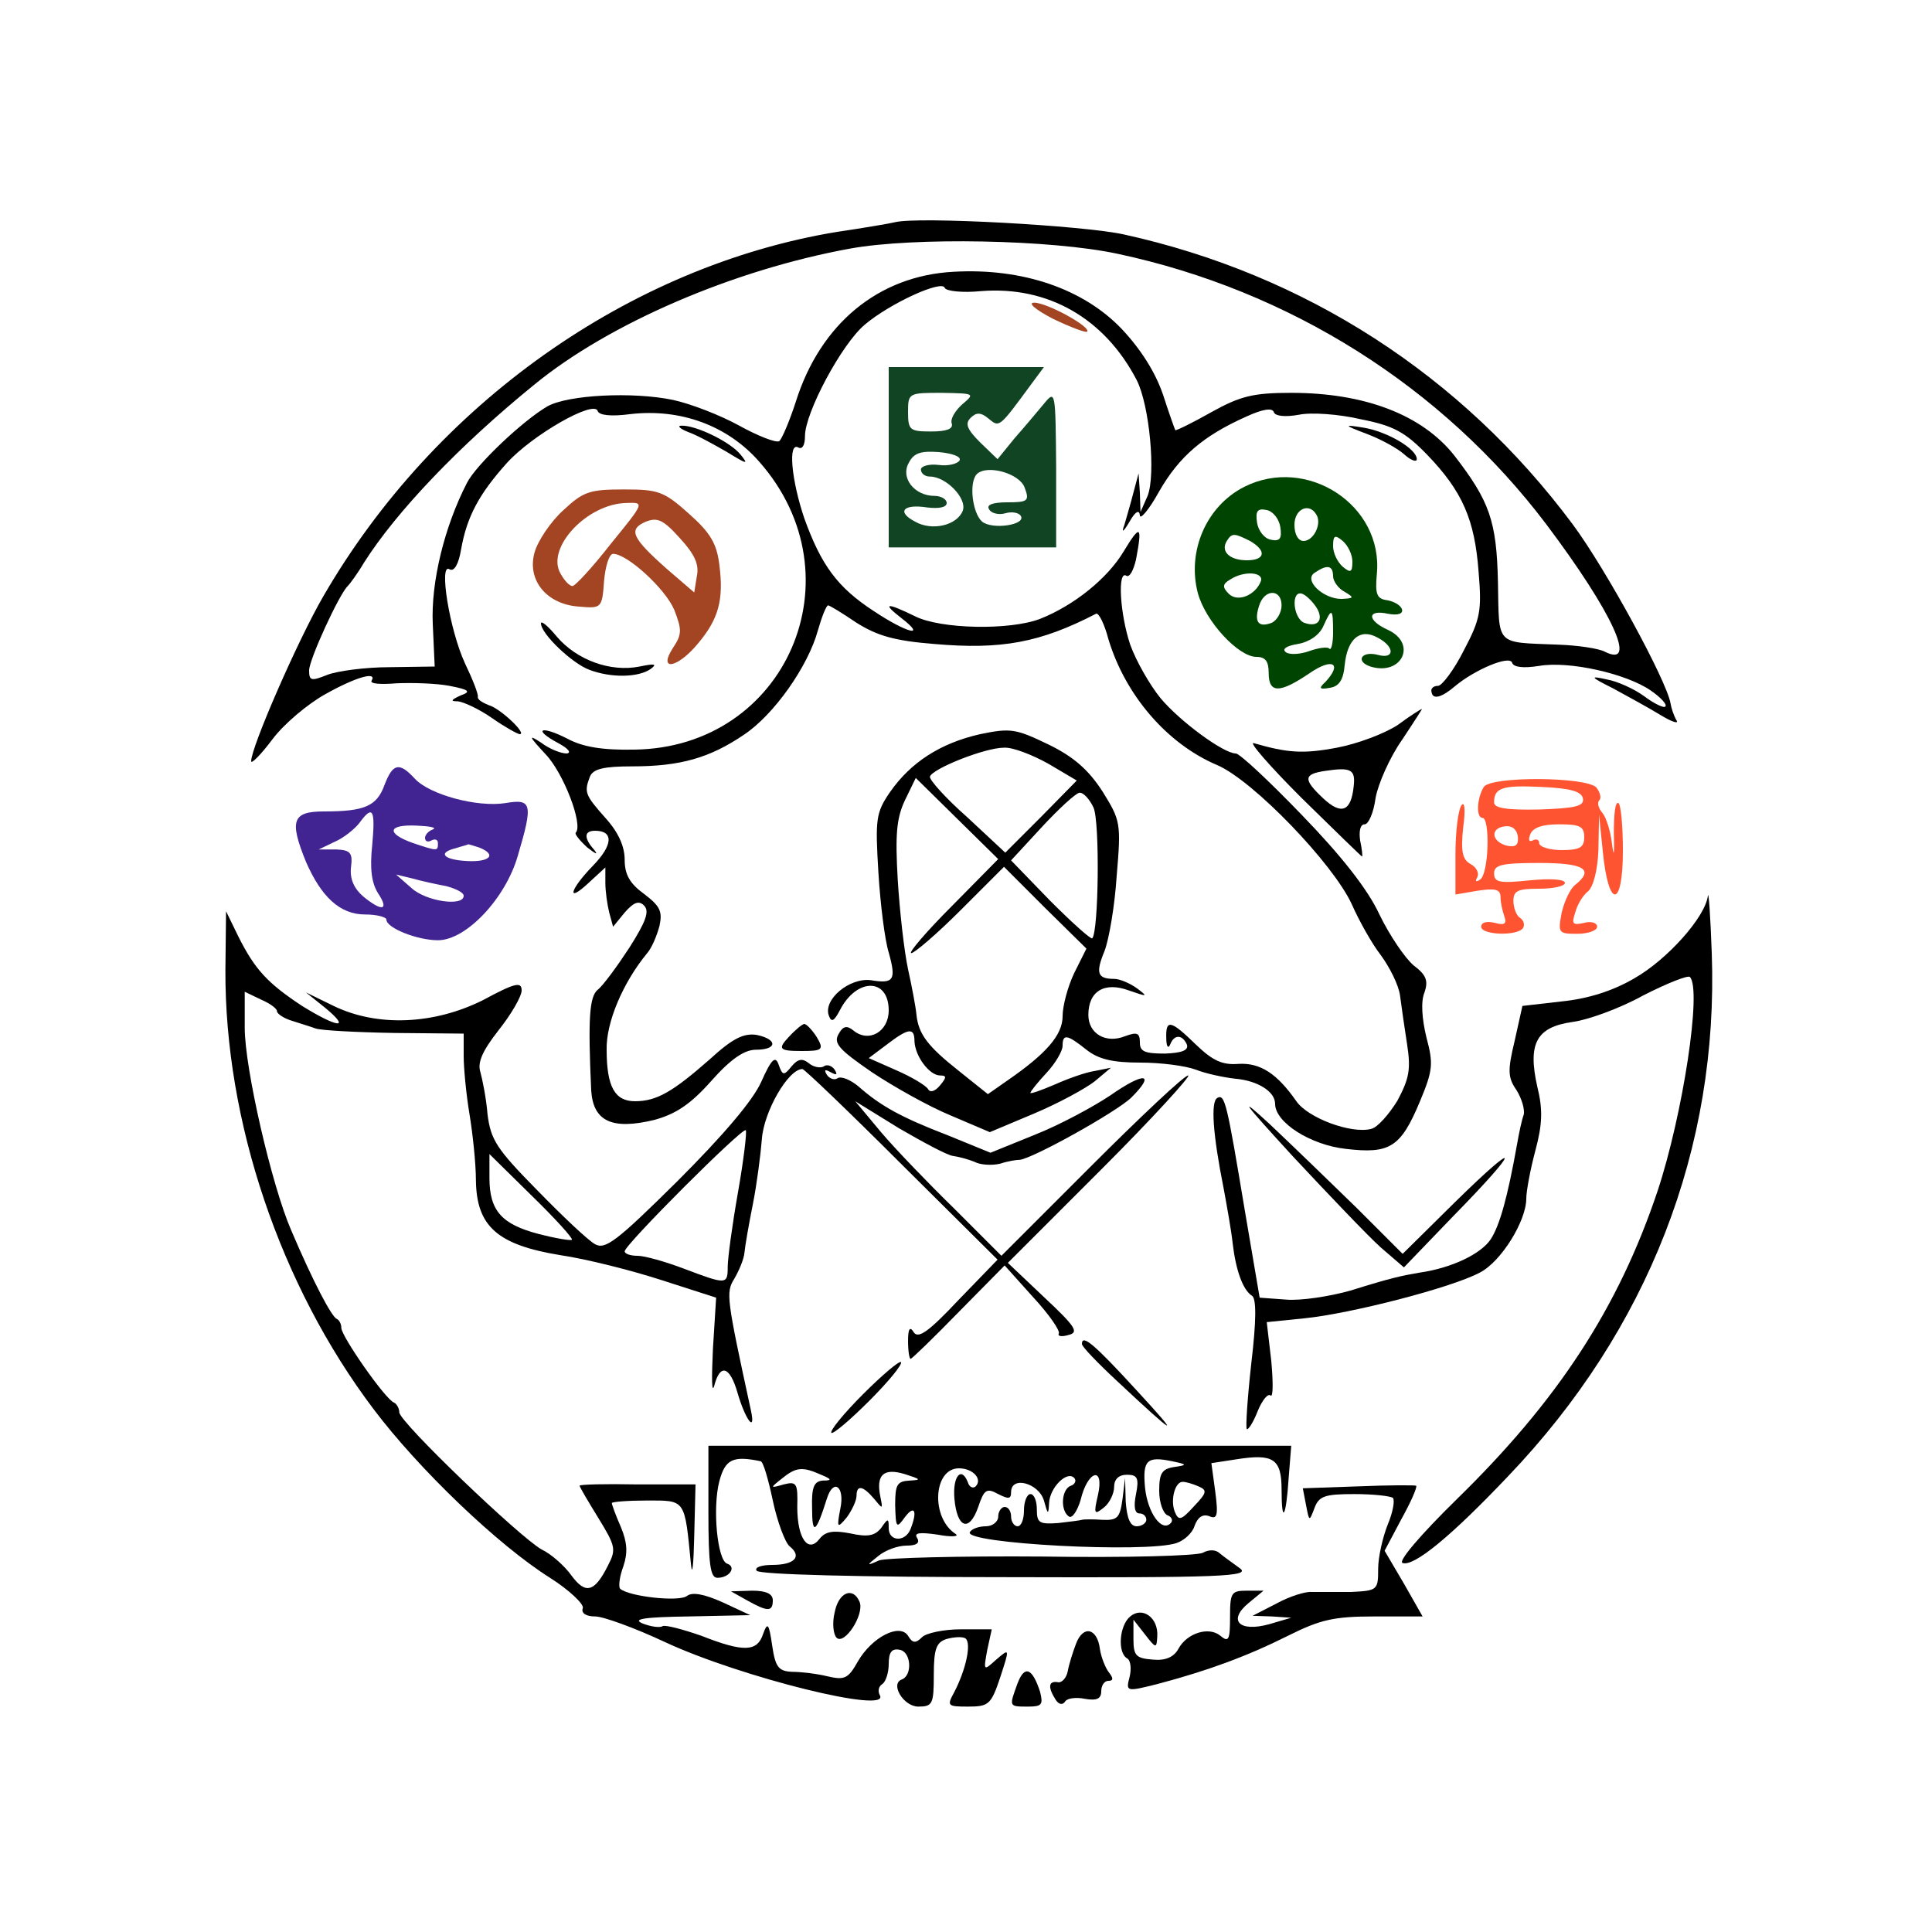 <?xml version="1.0" standalone="no"?>
<!DOCTYPE svg PUBLIC "-//W3C//DTD SVG 20010904//EN"
 "http://www.w3.org/TR/2001/REC-SVG-20010904/DTD/svg10.dtd">
<svg version="1.0" xmlns="http://www.w3.org/2000/svg"
 width="300pt" height="300pt" viewBox="0 0 300 300"
 preserveAspectRatio="xMidYMid meet">
<g transform="translate(0,300) scale(0.1,-0.1)"
fill="#000000" stroke="none">
<path d="M1390 2655 c-8 -2 -49 -9 -90 -15 -322 -53 -625 -267 -798 -566 -39
-67 -112 -234 -112 -256 0 -5 15 10 33 34 18 24 55 55 82 70 48 27 81 36 72
21 -3 -5 15 -6 39 -4 25 1 61 0 82 -4 31 -6 34 -9 17 -15 -15 -7 -16 -9 -4 -9
9 -1 33 -12 53 -26 20 -14 40 -25 43 -25 12 0 -30 40 -48 45 -10 4 -18 9 -17
13 1 4 -8 27 -20 52 -24 52 -41 157 -24 146 7 -4 14 7 18 31 9 51 28 86 71
134 40 44 135 98 141 81 2 -7 21 -9 51 -5 78 9 151 -18 200 -74 157 -178 42
-444 -194 -447 -49 -1 -80 4 -104 17 -41 21 -55 15 -14 -7 15 -8 21 -15 13
-16 -9 0 -27 7 -40 17 -20 13 -19 10 7 -18 28 -29 59 -110 47 -122 -2 -2 6
-12 18 -23 13 -10 17 -12 11 -4 -17 19 -16 30 1 30 29 0 28 -22 -3 -54 -37
-38 -42 -60 -6 -26 l25 23 0 -24 c0 -13 3 -34 6 -46 l6 -22 18 22 c14 16 22
19 30 11 9 -9 3 -25 -23 -66 -19 -29 -41 -59 -49 -65 -13 -11 -15 -46 -10
-156 3 -48 32 -62 98 -46 33 9 56 24 88 60 31 35 52 49 70 49 33 0 34 16 1 23
-20 3 -37 -5 -73 -38 -57 -50 -82 -65 -116 -65 -31 0 -44 22 -44 80 -1 42 25
104 63 150 7 8 15 27 19 42 5 23 1 31 -24 50 -22 16 -30 30 -30 53 0 21 -10
43 -30 65 -32 36 -33 40 -24 64 5 12 21 16 66 16 74 0 120 13 173 49 47 31
100 107 115 162 6 21 13 39 16 39 2 0 22 -12 44 -27 32 -20 58 -28 121 -33
104 -9 164 2 251 47 4 2 13 -16 19 -39 26 -87 91 -163 169 -196 56 -24 180
-153 209 -216 11 -25 31 -61 45 -79 14 -19 28 -47 30 -63 2 -16 7 -50 11 -76
6 -39 3 -53 -15 -87 -13 -21 -31 -42 -41 -44 -31 -8 -98 17 -116 43 -30 43
-56 60 -90 58 -25 -2 -40 5 -66 30 -39 38 -47 40 -46 10 0 -13 3 -17 6 -10 6
16 19 16 26 0 3 -9 -8 -13 -34 -14 -31 0 -39 3 -39 17 0 15 -4 17 -23 10 -30
-12 -57 4 -57 33 0 37 25 52 63 38 29 -10 30 -10 13 3 -11 8 -27 15 -36 15
-26 0 -29 9 -15 43 7 18 16 70 19 117 7 82 6 86 -22 131 -22 34 -45 54 -84 73
-50 24 -58 26 -106 16 -62 -14 -108 -44 -140 -90 -22 -32 -23 -42 -18 -125 3
-49 10 -105 16 -124 12 -43 8 -49 -28 -43 -33 4 -74 -30 -65 -55 4 -11 8 -9
17 8 26 51 76 51 76 0 0 -33 -31 -51 -55 -31 -10 8 -16 7 -23 -6 -8 -14 1 -24
52 -59 33 -22 88 -53 122 -67 l61 -26 69 29 c38 16 80 39 94 50 l25 21 -25 -5
c-14 -2 -42 -12 -62 -21 -21 -9 -38 -15 -38 -13 0 2 11 16 25 31 14 15 25 34
25 42 0 19 7 18 37 -6 19 -15 41 -20 84 -20 32 0 70 -5 86 -11 15 -6 43 -12
61 -14 35 -3 62 -20 62 -39 0 -29 55 -64 110 -70 68 -8 85 2 115 74 20 48 21
58 10 99 -7 29 -9 56 -3 70 6 18 3 27 -17 42 -13 11 -37 46 -53 79 -18 39 -59
91 -120 154 -51 53 -97 96 -103 96 -19 0 -87 50 -117 86 -17 21 -38 58 -47 83
-16 48 -20 116 -6 107 5 -3 11 8 15 25 10 53 7 56 -19 13 -25 -42 -77 -84
-130 -105 -47 -18 -154 -16 -194 4 -45 22 -52 21 -21 -3 40 -31 8 -23 -43 11
-57 37 -82 72 -108 144 -20 59 -26 120 -9 110 6 -3 10 4 10 18 0 36 57 143 93
173 39 33 120 70 124 57 2 -5 27 -8 57 -5 103 8 191 -42 241 -138 20 -39 30
-147 17 -180 l-11 -25 -1 30 -2 30 -8 -30 c-4 -16 -11 -39 -14 -50 -5 -13 -2
-12 8 5 9 16 15 19 16 10 0 -8 14 8 30 37 31 54 68 86 135 116 26 12 41 14 43
7 2 -6 17 -8 39 -4 19 4 62 1 96 -7 51 -10 69 -20 103 -55 55 -57 74 -101 80
-182 5 -60 3 -73 -23 -122 -15 -30 -34 -55 -40 -55 -7 0 -12 -4 -10 -10 2 -12
16 -8 37 10 30 25 84 48 88 36 2 -7 17 -9 42 -5 47 8 135 -12 173 -38 16 -11
26 -22 23 -25 -2 -3 -17 4 -33 16 -15 11 -41 23 -58 26 -27 6 -26 4 10 -14 22
-12 55 -30 73 -41 18 -11 30 -15 25 -8 -4 7 -8 19 -9 26 -6 35 -100 208 -152
278 -172 231 -415 388 -697 450 -64 14 -319 28 -355 19z m345 -49 c268 -57
505 -207 666 -420 103 -137 143 -224 91 -198 -9 5 -42 10 -73 11 -98 4 -91 -3
-93 97 -2 95 -13 126 -68 197 -50 63 -139 97 -253 97 -59 0 -79 -5 -124 -30
-30 -17 -55 -29 -56 -28 -1 2 -10 27 -19 55 -12 35 -34 70 -64 102 -60 63
-155 95 -261 89 -117 -6 -207 -81 -245 -201 -10 -31 -22 -59 -26 -62 -5 -3
-33 8 -62 24 -29 16 -75 34 -103 40 -62 13 -163 8 -195 -10 -38 -22 -111 -91
-125 -119 -35 -68 -56 -154 -53 -219 l3 -66 -70 -1 c-38 0 -82 -6 -97 -12 -25
-10 -28 -9 -28 7 0 17 47 119 60 131 3 3 15 19 25 36 50 79 148 182 265 277
116 95 309 178 490 211 99 18 312 14 415 -8z m-107 -792 l44 -26 -55 -56 -56
-56 -59 55 c-33 29 -59 58 -58 63 3 12 85 45 115 45 13 1 44 -11 69 -25z
m-150 -221 c-40 -40 -68 -73 -63 -73 5 0 40 30 77 67 l67 67 64 -64 64 -63
-19 -38 c-10 -21 -18 -51 -18 -67 0 -29 -25 -58 -86 -100 l-30 -21 -45 36
c-48 38 -63 57 -66 88 -1 11 -7 43 -13 70 -6 28 -13 90 -16 139 -4 70 -2 95
11 123 l17 35 64 -63 64 -63 -72 -73z m220 153 c10 -22 8 -193 -2 -203 -2 -2
-31 24 -65 58 l-61 63 48 52 c26 28 52 52 58 53 6 1 16 -10 22 -23z m-278
-363 c1 -23 23 -53 40 -53 10 0 10 -3 0 -15 -8 -10 -16 -12 -19 -6 -4 6 -26
19 -49 29 l-43 19 28 21 c34 26 43 27 43 5z"/>
<path fill="#a34422" d="M1635 2505 c27 -13 51 -22 53 -20 7 7 -62 45 -82 45 -11 0 2 -11 29
-25z"/>
<path fill="#104422" d="M1380 2290 l0 -140 130 0 130 0 0 123 c-1 120 -1 122 -19 100 -10
-12 -31 -37 -46 -54 l-26 -32 -27 26 c-20 20 -24 29 -15 38 9 9 16 9 28 -1 17
-14 16 -15 66 53 l20 27 -120 0 -121 0 0 -140z m114 82 c-11 -10 -19 -23 -16
-30 2 -8 -8 -12 -32 -12 -33 0 -36 2 -36 30 0 30 1 30 53 30 51 -1 51 -1 31
-18z m-4 -87 c-3 -5 -17 -9 -32 -7 -16 2 -28 -2 -28 -7 0 -6 6 -11 14 -11 25
0 58 -34 51 -53 -9 -23 -48 -32 -74 -17 -29 15 -19 28 19 22 18 -2 30 0 30 7
0 6 -9 11 -19 11 -31 0 -53 28 -40 51 8 16 19 19 47 17 21 -2 35 -7 32 -13z
m101 -42 c8 -21 5 -23 -27 -23 -23 0 -33 -4 -28 -11 3 -6 15 -9 25 -6 10 3 21
1 24 -4 9 -14 -44 -22 -60 -9 -15 13 -21 61 -8 74 16 15 66 1 74 -21z"/>
<path d="M1069 2329 c14 -5 41 -20 60 -31 31 -19 34 -20 21 -4 -16 20 -70 46
-92 45 -7 0 -2 -5 11 -10z"/>
<path d="M2123 2326 c21 -8 47 -22 58 -32 10 -9 19 -12 19 -7 0 16 -46 43 -83
49 -31 5 -31 4 6 -10z"/>
<path fill="#004402" d="M1932 2244 c-59 -30 -89 -100 -72 -165 12 -44 63 -99 91 -99 14 0 19
-7 19 -25 0 -32 17 -32 64 0 35 24 51 15 24 -14 -11 -10 -9 -12 7 -9 14 2 21
12 23 35 4 41 24 58 51 43 27 -14 27 -34 1 -27 -26 7 -36 -10 -12 -18 49 -15
73 36 27 57 -33 15 -32 32 0 25 16 -3 24 0 22 7 -2 6 -12 12 -23 14 -16 2 -19
9 -16 41 10 107 -109 184 -206 135z m56 -62 c3 -19 -1 -23 -15 -20 -10 2 -19
14 -21 26 -3 19 1 23 15 20 10 -2 19 -14 21 -26z m56 19 c9 -14 -4 -41 -20
-41 -8 0 -14 10 -14 25 0 25 23 35 34 16z m-103 -41 c26 -15 24 -30 -5 -30
-27 0 -41 14 -31 30 8 13 12 12 36 0z m159 -32 c0 -17 -3 -18 -15 -8 -8 7 -15
21 -15 32 0 17 3 18 15 8 8 -7 15 -21 15 -32z m-30 -23 c0 -7 8 -19 18 -24 15
-9 15 -10 -5 -11 -29 0 -60 30 -41 41 19 13 28 11 28 -6z m-112 -7 c-8 -22
-36 -34 -50 -20 -10 10 -10 15 2 22 21 14 52 12 48 -2z m32 -38 c0 -11 -7 -23
-15 -27 -21 -8 -28 1 -20 26 8 27 35 27 35 1z m54 -3 c12 -19 3 -32 -19 -24
-17 7 -21 51 -3 45 6 -2 16 -12 22 -21z m26 -39 c0 -17 -3 -29 -6 -25 -3 3
-17 1 -31 -4 -14 -5 -30 -6 -36 -2 -7 5 0 10 18 13 18 3 34 14 40 28 13 29 15
28 15 -10z"/>
<path fill="#a34422" d="M875 2208 c-20 -18 -40 -48 -45 -66 -12 -43 19 -81 70 -84 34 -3 35
-2 38 40 2 23 8 42 14 42 22 0 81 -54 95 -87 12 -31 12 -38 -2 -59 -24 -37 7
-32 39 7 32 38 40 68 33 122 -4 33 -14 50 -48 80 -38 34 -47 37 -100 37 -53 0
-63 -3 -94 -32z m73 -53 c-28 -36 -55 -65 -59 -65 -5 0 -13 9 -19 20 -22 40
42 108 103 109 28 1 28 1 -25 -64z m134 -50 l-4 -25 -43 37 c-54 48 -60 61
-32 73 18 7 27 3 53 -26 23 -25 30 -41 26 -59z"/>
<path d="M840 2032 c0 -16 48 -62 75 -72 34 -13 76 -12 95 1 11 8 7 9 -17 4
-45 -9 -97 10 -128 46 -14 17 -25 26 -25 21z"/>
<path d="M2170 1874 c-20 -13 -62 -29 -94 -35 -53 -10 -77 -8 -129 7 -9 3 24
-35 74 -85 51 -50 93 -91 94 -91 1 0 0 11 -3 25 -2 14 0 25 7 25 6 0 14 18 17
41 4 22 22 63 41 90 18 27 32 49 31 48 -2 0 -19 -11 -38 -25z m-68 -95 c-4
-39 -19 -45 -47 -19 -32 30 -31 38 3 43 40 6 47 2 44 -24z"/>
<path fill="#412492" d="M597 1781 c-12 -33 -31 -41 -94 -41 -49 0 -54 -14 -28 -78 24 -55 53
-82 92 -82 18 0 33 -4 33 -8 0 -13 48 -32 80 -32 44 0 105 65 124 131 24 81
22 89 -19 82 -44 -7 -118 13 -141 38 -24 26 -34 24 -47 -10z m-19 -93 c-4 -37
-1 -59 9 -75 18 -27 6 -29 -23 -5 -14 12 -21 27 -19 45 3 23 -1 27 -23 28
l-27 0 25 12 c14 6 31 20 38 29 21 29 25 21 20 -34z m94 24 c-6 -2 -12 -8 -12
-13 0 -6 5 -7 10 -4 6 3 10 1 10 -4 0 -13 0 -13 -39 0 -42 15 -39 29 6 27 21
-1 32 -3 25 -6z m72 -28 c28 -11 17 -23 -19 -21 -37 2 -46 13 -17 20 9 3 18 5
19 6 1 0 8 -2 17 -5z m-51 -60 c15 -4 27 -10 27 -15 0 -17 -58 -9 -81 12 l-24
21 25 -6 c14 -4 37 -9 53 -12z"/>
<path fill="#ff5432" d="M2304 1778 c-11 -18 -12 -48 -2 -48 12 0 10 -88 -4 -96 -6 -4 -8 -3
-4 4 3 6 -1 15 -10 20 -13 7 -16 19 -12 57 4 29 2 42 -3 34 -5 -8 -9 -42 -9
-76 l0 -62 35 6 c27 4 35 2 35 -10 0 -8 3 -22 6 -30 4 -12 0 -14 -15 -10 -12
3 -21 1 -21 -6 0 -13 56 -15 65 -2 3 5 1 12 -5 16 -5 3 -10 15 -10 26 0 16 7
19 40 19 22 0 40 4 40 9 0 6 -24 7 -55 4 -47 -5 -55 -3 -55 11 0 13 12 16 70
16 70 0 86 -10 56 -34 -8 -6 -17 -26 -21 -43 -6 -32 -5 -33 24 -33 17 0 31 5
31 11 0 6 -9 9 -20 6 -18 -4 -20 -2 -14 16 3 12 12 27 20 33 8 7 15 33 16 65
l1 54 6 -59 c9 -88 31 -86 31 3 0 38 -3 72 -7 74 -5 3 -7 -18 -7 -46 1 -34 0
-40 -3 -17 -2 19 -9 41 -15 48 -6 7 -8 15 -5 19 4 3 2 12 -4 20 -15 17 -164
18 -175 1z m154 -18 c2 -12 -12 -15 -68 -17 -50 -1 -70 2 -70 11 0 23 13 27
74 24 45 -2 62 -7 64 -18z m-101 -60 c1 -13 -4 -16 -18 -13 -24 7 -25 28 -1
30 11 1 18 -6 19 -17z m103 0 c0 -16 -7 -20 -35 -20 -19 0 -35 5 -35 11 0 5
-4 7 -10 4 -6 -3 -7 1 -4 9 4 11 19 16 45 16 32 0 39 -3 39 -20z"/>
<path d="M2652 1609 c-4 -33 -63 -99 -114 -128 -34 -20 -73 -32 -113 -36 l-61
-7 -12 -54 c-11 -46 -11 -57 3 -77 8 -13 13 -30 11 -38 -3 -8 -7 -27 -10 -44
-15 -84 -27 -127 -41 -149 -15 -23 -61 -45 -110 -52 -29 -5 -44 -8 -108 -28
-32 -9 -77 -16 -100 -14 l-41 3 -23 135 c-28 168 -31 182 -43 175 -10 -6 -7
-55 10 -140 5 -27 12 -66 14 -85 5 -43 16 -73 30 -82 7 -4 7 -38 -1 -105 -6
-54 -9 -100 -7 -102 2 -2 10 10 17 28 7 17 16 28 20 24 4 -3 4 21 1 54 l-7 60
59 6 c70 7 227 47 272 71 33 17 72 80 72 115 0 11 6 44 14 74 11 41 12 64 3
100 -15 67 -1 92 54 100 24 3 74 21 110 41 37 19 70 32 73 29 19 -19 -11 -214
-50 -332 -61 -182 -155 -326 -313 -480 -55 -54 -91 -96 -83 -98 17 -6 74 40
164 135 217 227 327 509 316 812 -2 58 -5 98 -6 89z"/>
<path d="M350 1494 c-1 -235 85 -490 230 -682 70 -93 193 -211 274 -262 30
-19 53 -41 51 -47 -3 -8 5 -13 19 -13 13 0 62 -18 109 -40 116 -54 352 -113
333 -82 -3 6 -2 13 4 17 5 3 10 17 10 31 0 19 5 25 18 22 17 -4 19 -40 2 -46
-18 -7 3 -42 26 -42 22 0 24 4 24 49 0 41 4 51 20 56 11 3 24 4 29 1 10 -7 1
-49 -18 -85 -11 -20 -9 -21 22 -21 32 0 36 3 50 45 15 46 15 46 -6 28 -20 -18
-20 -18 -14 15 l7 32 -48 0 c-27 0 -54 -6 -60 -12 -10 -10 -15 -10 -22 2 -13
20 -56 -2 -78 -40 -15 -27 -21 -29 -47 -23 -16 4 -41 7 -55 7 -21 1 -26 7 -31
41 -5 34 -7 37 -14 18 -9 -28 -30 -29 -96 -3 -29 10 -55 17 -60 15 -4 -3 -18
-1 -31 4 -17 7 2 10 72 11 l95 2 -43 20 c-29 13 -47 16 -55 10 -12 -10 -91 -1
-104 11 -3 3 -1 19 5 35 7 21 6 37 -4 61 -8 18 -14 35 -14 37 0 2 25 4 55 4
60 0 58 3 68 -100 2 -19 4 1 5 45 l2 80 -90 0 c-50 1 -90 0 -90 -2 0 -2 13
-24 29 -50 27 -44 28 -49 15 -74 -21 -42 -35 -45 -57 -15 -10 14 -31 33 -46
40 -34 19 -221 198 -221 213 0 6 -4 13 -8 15 -13 4 -82 103 -82 116 0 6 -3 12
-7 14 -8 3 -37 58 -71 138 -30 69 -72 251 -72 314 l0 56 25 -12 c14 -6 25 -14
25 -18 0 -4 10 -11 23 -15 12 -4 29 -9 37 -12 8 -3 63 -6 123 -7 l107 -1 0
-35 c0 -19 4 -60 9 -90 5 -30 10 -77 10 -103 1 -71 33 -100 131 -116 41 -6
112 -24 158 -39 l84 -27 -5 -80 c-2 -44 -2 -70 2 -57 9 35 24 31 36 -10 12
-42 29 -65 21 -28 -38 175 -39 183 -26 204 7 12 15 30 16 41 1 11 7 45 13 75
6 30 12 76 14 101 3 43 41 109 63 109 3 0 73 -67 154 -148 l149 -148 -61 -63
c-46 -49 -62 -60 -69 -50 -6 10 -9 6 -9 -13 0 -16 2 -28 4 -28 2 0 36 33 75
73 l71 72 44 -49 c25 -27 43 -53 40 -57 -2 -4 5 -5 15 -2 17 4 11 13 -37 58
l-57 54 145 145 c80 80 140 146 135 146 -6 0 -73 -63 -150 -140 l-140 -140
-73 73 c-40 39 -92 93 -114 119 l-40 48 68 -42 c38 -22 75 -42 84 -43 8 -1 23
-5 33 -9 9 -5 27 -6 40 -3 12 4 25 6 30 6 19 1 152 75 174 97 38 38 20 40 -33
3 -27 -18 -79 -46 -117 -61 l-69 -28 -66 27 c-73 28 -105 46 -139 76 -12 10
-26 16 -32 13 -5 -4 -13 -1 -17 5 -5 8 -3 9 6 4 9 -5 11 -4 6 4 -4 6 -12 9
-17 5 -5 -3 -16 -1 -23 5 -10 8 -17 7 -27 -5 -12 -15 -14 -14 -20 3 -5 14 -11
9 -27 -27 -13 -29 -59 -83 -130 -154 -94 -93 -112 -107 -128 -98 -11 6 -51 44
-90 84 -63 64 -72 78 -77 118 -2 25 -8 54 -11 65 -5 15 3 33 28 65 20 25 36
53 36 62 0 14 -10 12 -60 -15 -76 -38 -164 -42 -232 -9 l-43 21 30 -24 c41
-34 19 -31 -36 3 -53 35 -73 56 -99 108 l-19 39 -1 -91z m796 -345 c-9 -51
-16 -103 -16 -116 0 -28 -2 -28 -68 -3 -29 11 -61 20 -72 20 -11 0 -20 3 -20
7 0 10 183 193 188 188 2 -2 -3 -45 -12 -96z m-258 -74 c-1 -2 -25 2 -52 9
-57 15 -76 36 -76 87 l0 37 66 -65 c36 -35 64 -66 62 -68z"/>
<path d="M1225 1390 c-18 -19 -15 -22 20 -22 32 0 35 2 23 22 -7 11 -16 20
-19 20 -3 0 -14 -9 -24 -20z"/>
<path d="M2007 1205 c56 -60 117 -124 137 -142 l36 -31 77 80 c104 106 107
124 3 22 l-82 -81 -71 71 c-40 39 -101 98 -136 131 -50 46 -41 34 36 -50z"/>
<path d="M1680 913 c0 -4 24 -29 53 -56 95 -89 103 -93 32 -16 -66 72 -85 88
-85 72z"/>
<path d="M1340 835 c-30 -30 -52 -57 -49 -60 3 -2 29 20 59 50 30 30 52 57 49
60 -3 2 -29 -20 -59 -50z"/>
<path d="M1100 653 c0 -83 3 -103 14 -103 19 0 30 17 15 22 -15 5 -23 86 -12
128 9 34 21 40 64 31 4 0 12 -28 19 -61 7 -33 19 -65 26 -71 20 -16 8 -29 -27
-29 -17 0 -28 -4 -24 -9 3 -6 163 -10 388 -10 337 -1 380 1 362 14 -11 8 -25
18 -31 23 -6 6 -17 6 -26 1 -9 -5 -121 -8 -249 -6 -129 1 -243 -2 -254 -6 -20
-9 -20 -8 -1 7 11 9 30 16 44 16 15 0 21 4 16 12 -5 8 4 9 32 5 21 -4 34 -3
28 1 -39 25 -35 102 5 102 22 0 37 -17 26 -28 -4 -4 -10 -1 -12 6 -10 26 -24
10 -21 -25 4 -46 23 -53 37 -13 9 27 13 30 31 20 16 -8 20 -8 20 3 0 26 43 14
51 -13 6 -22 7 -23 8 -4 1 24 28 51 39 39 4 -4 1 -10 -5 -12 -15 -5 -17 -39
-3 -48 5 -3 13 9 18 26 11 46 37 53 27 8 -7 -30 -6 -32 9 -20 9 7 16 22 16 32
0 12 7 19 20 19 16 0 19 -5 14 -30 -4 -19 -2 -30 5 -30 6 0 11 -4 11 -10 0 -5
-7 -10 -15 -10 -10 0 -15 12 -17 38 l-1 37 -4 -33 c-4 -29 -8 -33 -31 -32 -15
1 -29 1 -32 0 -3 -1 -20 -3 -37 -5 -29 -2 -33 0 -33 21 0 13 -4 24 -10 24 -5
0 -10 -11 -10 -25 0 -14 -4 -25 -10 -25 -5 0 -10 7 -10 15 0 8 -4 15 -10 15
-5 0 -10 -7 -10 -15 0 -8 -9 -15 -19 -15 -11 0 -22 -4 -25 -9 -11 -18 275 -33
321 -17 12 4 25 16 28 27 5 13 12 18 22 15 13 -6 15 0 10 38 l-6 44 39 6 c57
9 70 1 70 -47 0 -55 7 -44 11 18 l4 50 -452 0 -453 0 0 -102z m723 69 c-19 -3
-23 -10 -23 -37 0 -18 6 -35 13 -38 6 -2 9 -8 5 -12 -14 -15 -36 16 -40 55 -4
43 3 49 42 41 24 -5 24 -6 3 -9z m-548 -12 c17 -7 17 -9 3 -9 -14 -1 -18 -10
-17 -43 0 -43 6 -39 23 15 10 32 28 19 21 -15 -6 -31 -5 -32 10 -14 8 11 15
26 15 33 0 18 10 16 27 -4 14 -17 14 -17 10 3 -7 34 5 45 38 35 25 -8 26 -9 8
-10 -20 -1 -23 -6 -23 -38 1 -36 2 -37 15 -19 15 20 20 10 9 -18 -8 -21 -34
-20 -34 1 0 16 -1 16 -12 0 -10 -12 -21 -14 -48 -8 -26 5 -38 3 -47 -8 -18
-24 -35 0 -35 49 1 37 -1 40 -21 35 -21 -6 -22 -6 -3 9 22 18 32 19 61 6z
m586 -18 c14 -6 13 -10 -7 -31 -20 -22 -24 -23 -30 -8 -7 19 1 47 13 46 4 0
15 -3 24 -7z"/>
<path d="M2109 692 l-86 -3 5 -26 c5 -26 5 -26 13 -5 7 19 16 22 62 22 30 0
56 -3 60 -6 3 -4 0 -22 -8 -41 -8 -20 -15 -51 -15 -69 0 -33 -1 -34 -42 -36
-24 0 -51 0 -61 0 -10 1 -35 -7 -55 -18 l-37 -19 30 -1 30 -2 -34 -10 c-47
-13 -65 6 -32 33 l23 19 -26 0 c-24 0 -26 -3 -26 -41 0 -35 -2 -40 -15 -29
-18 15 -52 4 -65 -20 -7 -13 -20 -19 -40 -17 -26 2 -30 6 -30 32 l0 30 18 -23
c17 -22 18 -22 19 -3 2 29 -23 47 -42 31 -17 -14 -20 -56 -5 -65 6 -3 7 -17 4
-29 -6 -23 -5 -23 43 -11 79 21 139 43 203 75 50 25 71 30 134 30 l75 0 -29
51 -30 51 26 49 c15 27 25 50 23 52 -2 1 -43 1 -90 -1z"/>
<path d="M1160 515 c32 -18 40 -18 40 0 0 10 -10 15 -32 15 l-33 -1 25 -14z"/>
<path d="M1296 496 c-4 -16 -2 -34 3 -39 12 -12 43 35 36 55 -10 25 -33 16
-39 -16z"/>
<path d="M1671 448 c-5 -13 -11 -32 -13 -43 -2 -11 -10 -19 -16 -17 -14 2 -15
-8 -3 -27 5 -8 11 -9 15 -3 3 5 17 7 31 4 18 -3 25 0 25 12 0 9 5 16 11 16 8
0 8 4 1 13 -5 6 -12 23 -14 36 -4 33 -26 38 -37 9z"/>
<path d="M1580 386 c-13 -36 -14 -36 16 -36 22 0 24 3 19 23 -12 37 -24 42
-35 13z"/>
</g>
</svg>
